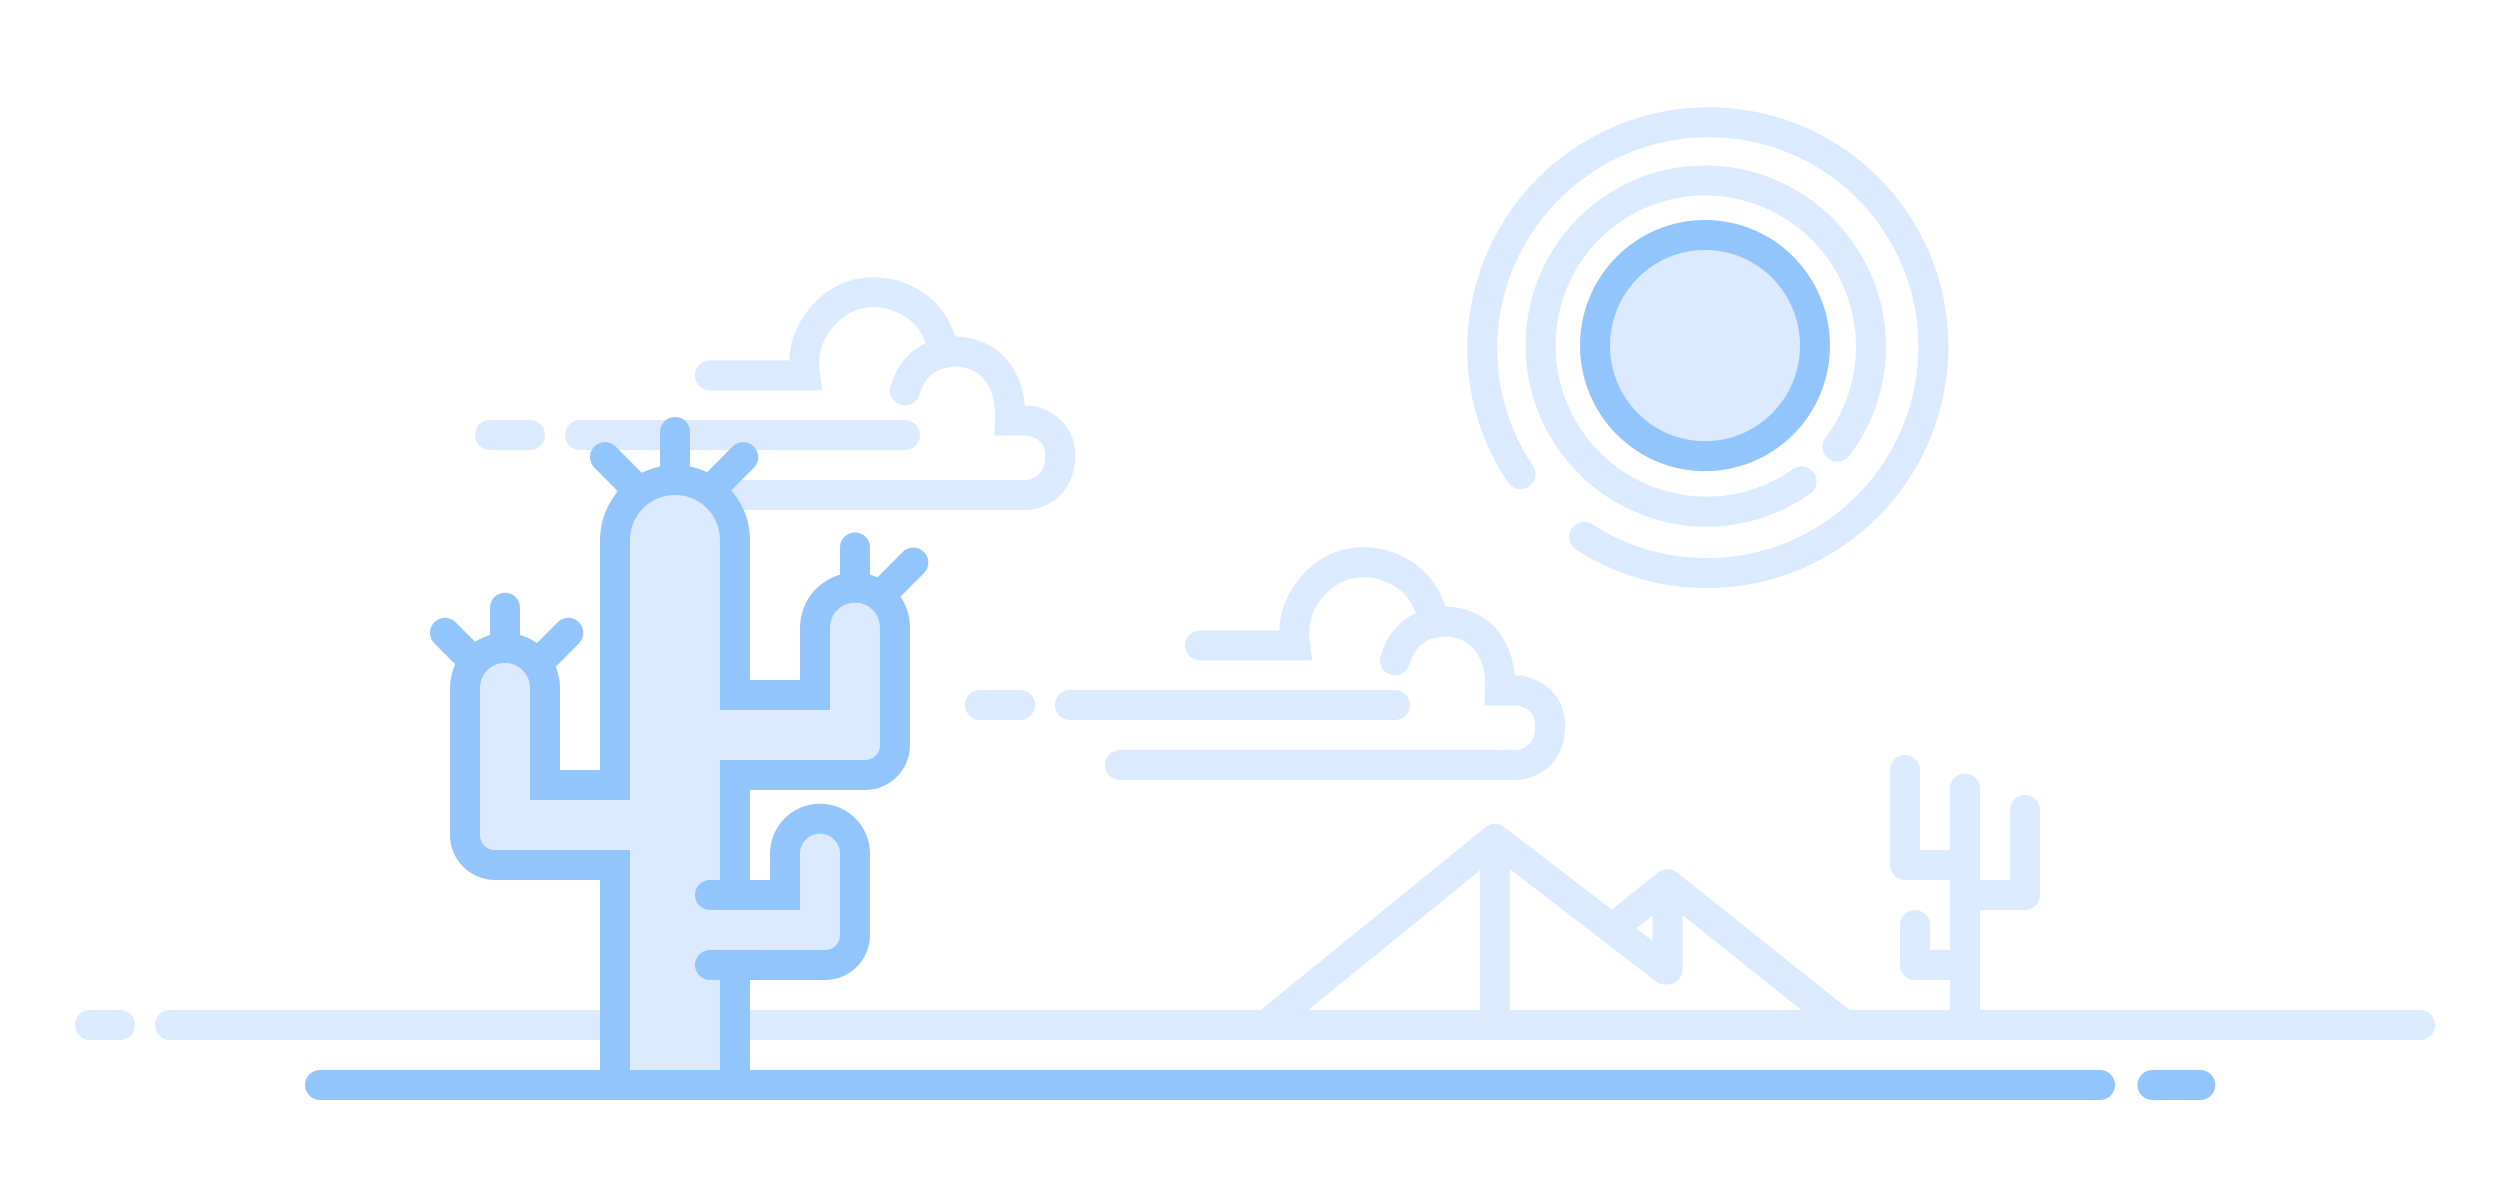 <svg width="250" height="120" viewBox="0 0 250 120" fill="none" xmlns="http://www.w3.org/2000/svg">
<path d="M120 64.54H129.5C129.139 61.814 130.041 59.533 132.204 57.697C134.688 55.651 137.637 56.109 139.22 56.816C140.804 57.522 141.98 58.492 142.796 60.323C143.141 61.094 143.376 61.746 143.5 62.28" stroke="#DBEAFE" stroke-width="3" stroke-linecap="round"/>
<path d="M139.5 66.047C140.028 64.212 141.111 63.012 142.75 62.447C145.209 61.6 147.54 62.728 148.471 63.863C149.402 64.998 149.698 65.91 149.873 66.861C149.99 67.496 150.033 68.229 150 69.062H152.082C154.018 69.578 154.994 70.73 155.008 72.517C155.032 75.706 152.695 76.5 151.5 76.5H112" stroke="#DBEAFE" stroke-width="3" stroke-linecap="round"/>
<path d="M107 70.5H139.5" stroke="#DBEAFE" stroke-width="3" stroke-linecap="round"/>
<path d="M98 70.5H102" stroke="#DBEAFE" stroke-width="3" stroke-linecap="round"/>
<path d="M71 37.54H80.5C80.139 34.814 81.041 32.533 83.204 30.697C85.688 28.651 88.637 29.109 90.221 29.816C91.804 30.522 92.98 31.492 93.796 33.323C94.141 34.094 94.376 34.746 94.5 35.28" stroke="#DBEAFE" stroke-width="3" stroke-linecap="round"/>
<path d="M90.5 39.047C91.028 37.212 92.111 36.012 93.75 35.447C96.209 34.6 98.54 35.728 99.471 36.863C100.402 37.998 100.698 38.91 100.873 39.861C100.99 40.496 101.033 41.229 101 42.062H103.082C105.018 42.578 105.994 43.73 106.008 45.517C106.032 48.706 103.695 49.5 102.5 49.5H63" stroke="#DBEAFE" stroke-width="3" stroke-linecap="round"/>
<path d="M58 43.5H90.5" stroke="#DBEAFE" stroke-width="3" stroke-linecap="round"/>
<path d="M49 43.5H53" stroke="#DBEAFE" stroke-width="3" stroke-linecap="round"/>
<path d="M17 102.5H242" stroke="#DBEAFE" stroke-width="3" stroke-linecap="round"/>
<path d="M9 102.5H12" stroke="#DBEAFE" stroke-width="3" stroke-linecap="round"/>
<path d="M127.25 101.967L149.5 83.882L166.5 96.943" stroke="#DBEAFE" stroke-width="3" stroke-linecap="round" stroke-linejoin="round"/>
<path d="M149.5 84.384V101.464" stroke="#DBEAFE" stroke-width="3" stroke-linecap="round" stroke-linejoin="round"/>
<path fill-rule="evenodd" clip-rule="evenodd" d="M166.75 89.408C166.75 94.303 166.75 96.814 166.75 96.943C166.75 96.814 166.75 94.303 166.75 89.408Z" stroke="#DBEAFE" stroke-width="3" stroke-linecap="round" stroke-linejoin="round"/>
<path d="M161.75 92.422L166.75 88.403L183.75 101.967" stroke="#DBEAFE" stroke-width="3" stroke-linecap="round" stroke-linejoin="round"/>
<path fill-rule="evenodd" clip-rule="evenodd" d="M61.5 78.5V54C61.5 50.686 64.186 48 67.5 48C70.814 48 73.5 50.686 73.5 54V69.5H81.5V62.763C81.5 60.554 83.291 58.763 85.5 58.763C87.709 58.763 89.5 60.554 89.5 62.763V74.5C89.5 76.157 88.157 77.5 86.5 77.5H73.5V107.5C73.5 108.052 73.052 108.5 72.5 108.5H62.5C61.948 108.5 61.5 108.052 61.5 107.5V86.5H49.5C47.843 86.5 46.5 85.157 46.5 83.5V68.791C46.5 66.582 48.291 64.791 50.5 64.791C52.709 64.791 54.5 66.582 54.5 68.791V78.5H61.5Z" fill="#DBEAFE"/>
<path fill-rule="evenodd" clip-rule="evenodd" d="M70.5 89.5H78.5V85.372C78.5 83.439 80.067 81.872 82 81.872C83.933 81.872 85.5 83.439 85.5 85.372V93.5C85.5 95.157 84.157 96.5 82.5 96.5H70.5" fill="#DBEAFE"/>
<path d="M32 108.5H210" stroke="#93C5FD" stroke-width="3" stroke-linecap="round"/>
<path d="M215.25 108.5H220.026" stroke="#93C5FD" stroke-width="3" stroke-linecap="round"/>
<path d="M71 89.496H76" stroke="#93C5FD" stroke-width="3" stroke-linecap="round"/>
<path d="M71 96.496H76" stroke="#93C5FD" stroke-width="3" stroke-linecap="round"/>
<path fill-rule="evenodd" clip-rule="evenodd" d="M73.5 89.5V77.5H86.5C88.157 77.5 89.5 76.157 89.5 74.5V62.763C89.5 60.554 87.709 58.763 85.5 58.763C83.291 58.763 81.5 60.554 81.5 62.763V69.5H73.5V54C73.5 50.686 70.814 48 67.5 48C64.186 48 61.5 50.686 61.5 54V78.5H54.5V68.791C54.5 66.582 52.709 64.791 50.5 64.791C48.291 64.791 46.5 66.582 46.5 68.791V83.5C46.5 85.157 47.843 86.5 49.5 86.5H61.5V107.5C61.5 108.052 61.948 108.5 62.5 108.5H72.5C73.052 108.5 73.5 108.052 73.5 107.5V96.5H82.5C84.157 96.5 85.5 95.157 85.5 93.5V85.372C85.5 83.439 83.933 81.872 82 81.872C80.067 81.872 78.5 83.439 78.5 85.372V89.5H73.5Z" stroke="#93C5FD" stroke-width="3"/>
<path d="M71.5 48.553L74.328 45.711" stroke="#93C5FD" stroke-width="3" stroke-linecap="round"/>
<path d="M63.328 48.553L60.5 45.711" stroke="#93C5FD" stroke-width="3" stroke-linecap="round"/>
<path d="M67.5 43.199V47.218" stroke="#93C5FD" stroke-width="3" stroke-linecap="round"/>
<path d="M85.5 54.744V58.763" stroke="#93C5FD" stroke-width="3" stroke-linecap="round"/>
<path d="M88.5 59.098L91.328 56.256" stroke="#93C5FD" stroke-width="3" stroke-linecap="round"/>
<path d="M50.5 60.773V64.791" stroke="#93C5FD" stroke-width="3" stroke-linecap="round"/>
<path d="M54 66.126L56.828 63.284" stroke="#93C5FD" stroke-width="3" stroke-linecap="round"/>
<path d="M47.328 66.126L44.5 63.284" stroke="#93C5FD" stroke-width="3" stroke-linecap="round"/>
<path d="M196.5 78.858V101.967" stroke="#DBEAFE" stroke-width="3" stroke-linecap="round"/>
<path d="M195.5 86.5H190.5V77" stroke="#DBEAFE" stroke-width="3" stroke-linecap="round" stroke-linejoin="round"/>
<path d="M197 89.5H202.5V81" stroke="#DBEAFE" stroke-width="3" stroke-linecap="round" stroke-linejoin="round"/>
<path d="M191.5 92.5V96.5H195.5" stroke="#DBEAFE" stroke-width="3" stroke-linecap="round" stroke-linejoin="round"/>
<path fill-rule="evenodd" clip-rule="evenodd" d="M188.098 20.236C180.111 10.717 165.882 9.506 156.318 17.531C146.753 25.557 145.475 39.779 153.463 49.298C161.45 58.818 175.679 60.029 185.243 52.003C194.807 43.978 196.086 29.755 188.098 20.236Z" stroke="#DBEAFE" stroke-width="3" stroke-linecap="round" stroke-linejoin="round" stroke-dasharray="67.5 0.5 0.5 9"/>
<path fill-rule="evenodd" clip-rule="evenodd" d="M162.289 20.25C154.398 24.806 151.711 34.928 156.289 42.857C160.867 50.786 170.976 53.521 178.868 48.964C186.759 44.408 189.446 34.286 184.868 26.357C180.29 18.428 170.181 15.694 162.289 20.25Z" stroke="#DBEAFE" stroke-width="3" stroke-linecap="round" stroke-linejoin="round" stroke-dasharray="53.5 5"/>
<path d="M170.5 45.618C176.575 45.618 181.5 40.667 181.5 34.559C181.5 28.451 176.575 23.5 170.5 23.5C164.425 23.5 159.5 28.451 159.5 34.559C159.5 40.667 164.425 45.618 170.5 45.618Z" fill="#DBEAFE" stroke="#93C5FD" stroke-width="3"/>
</svg>
